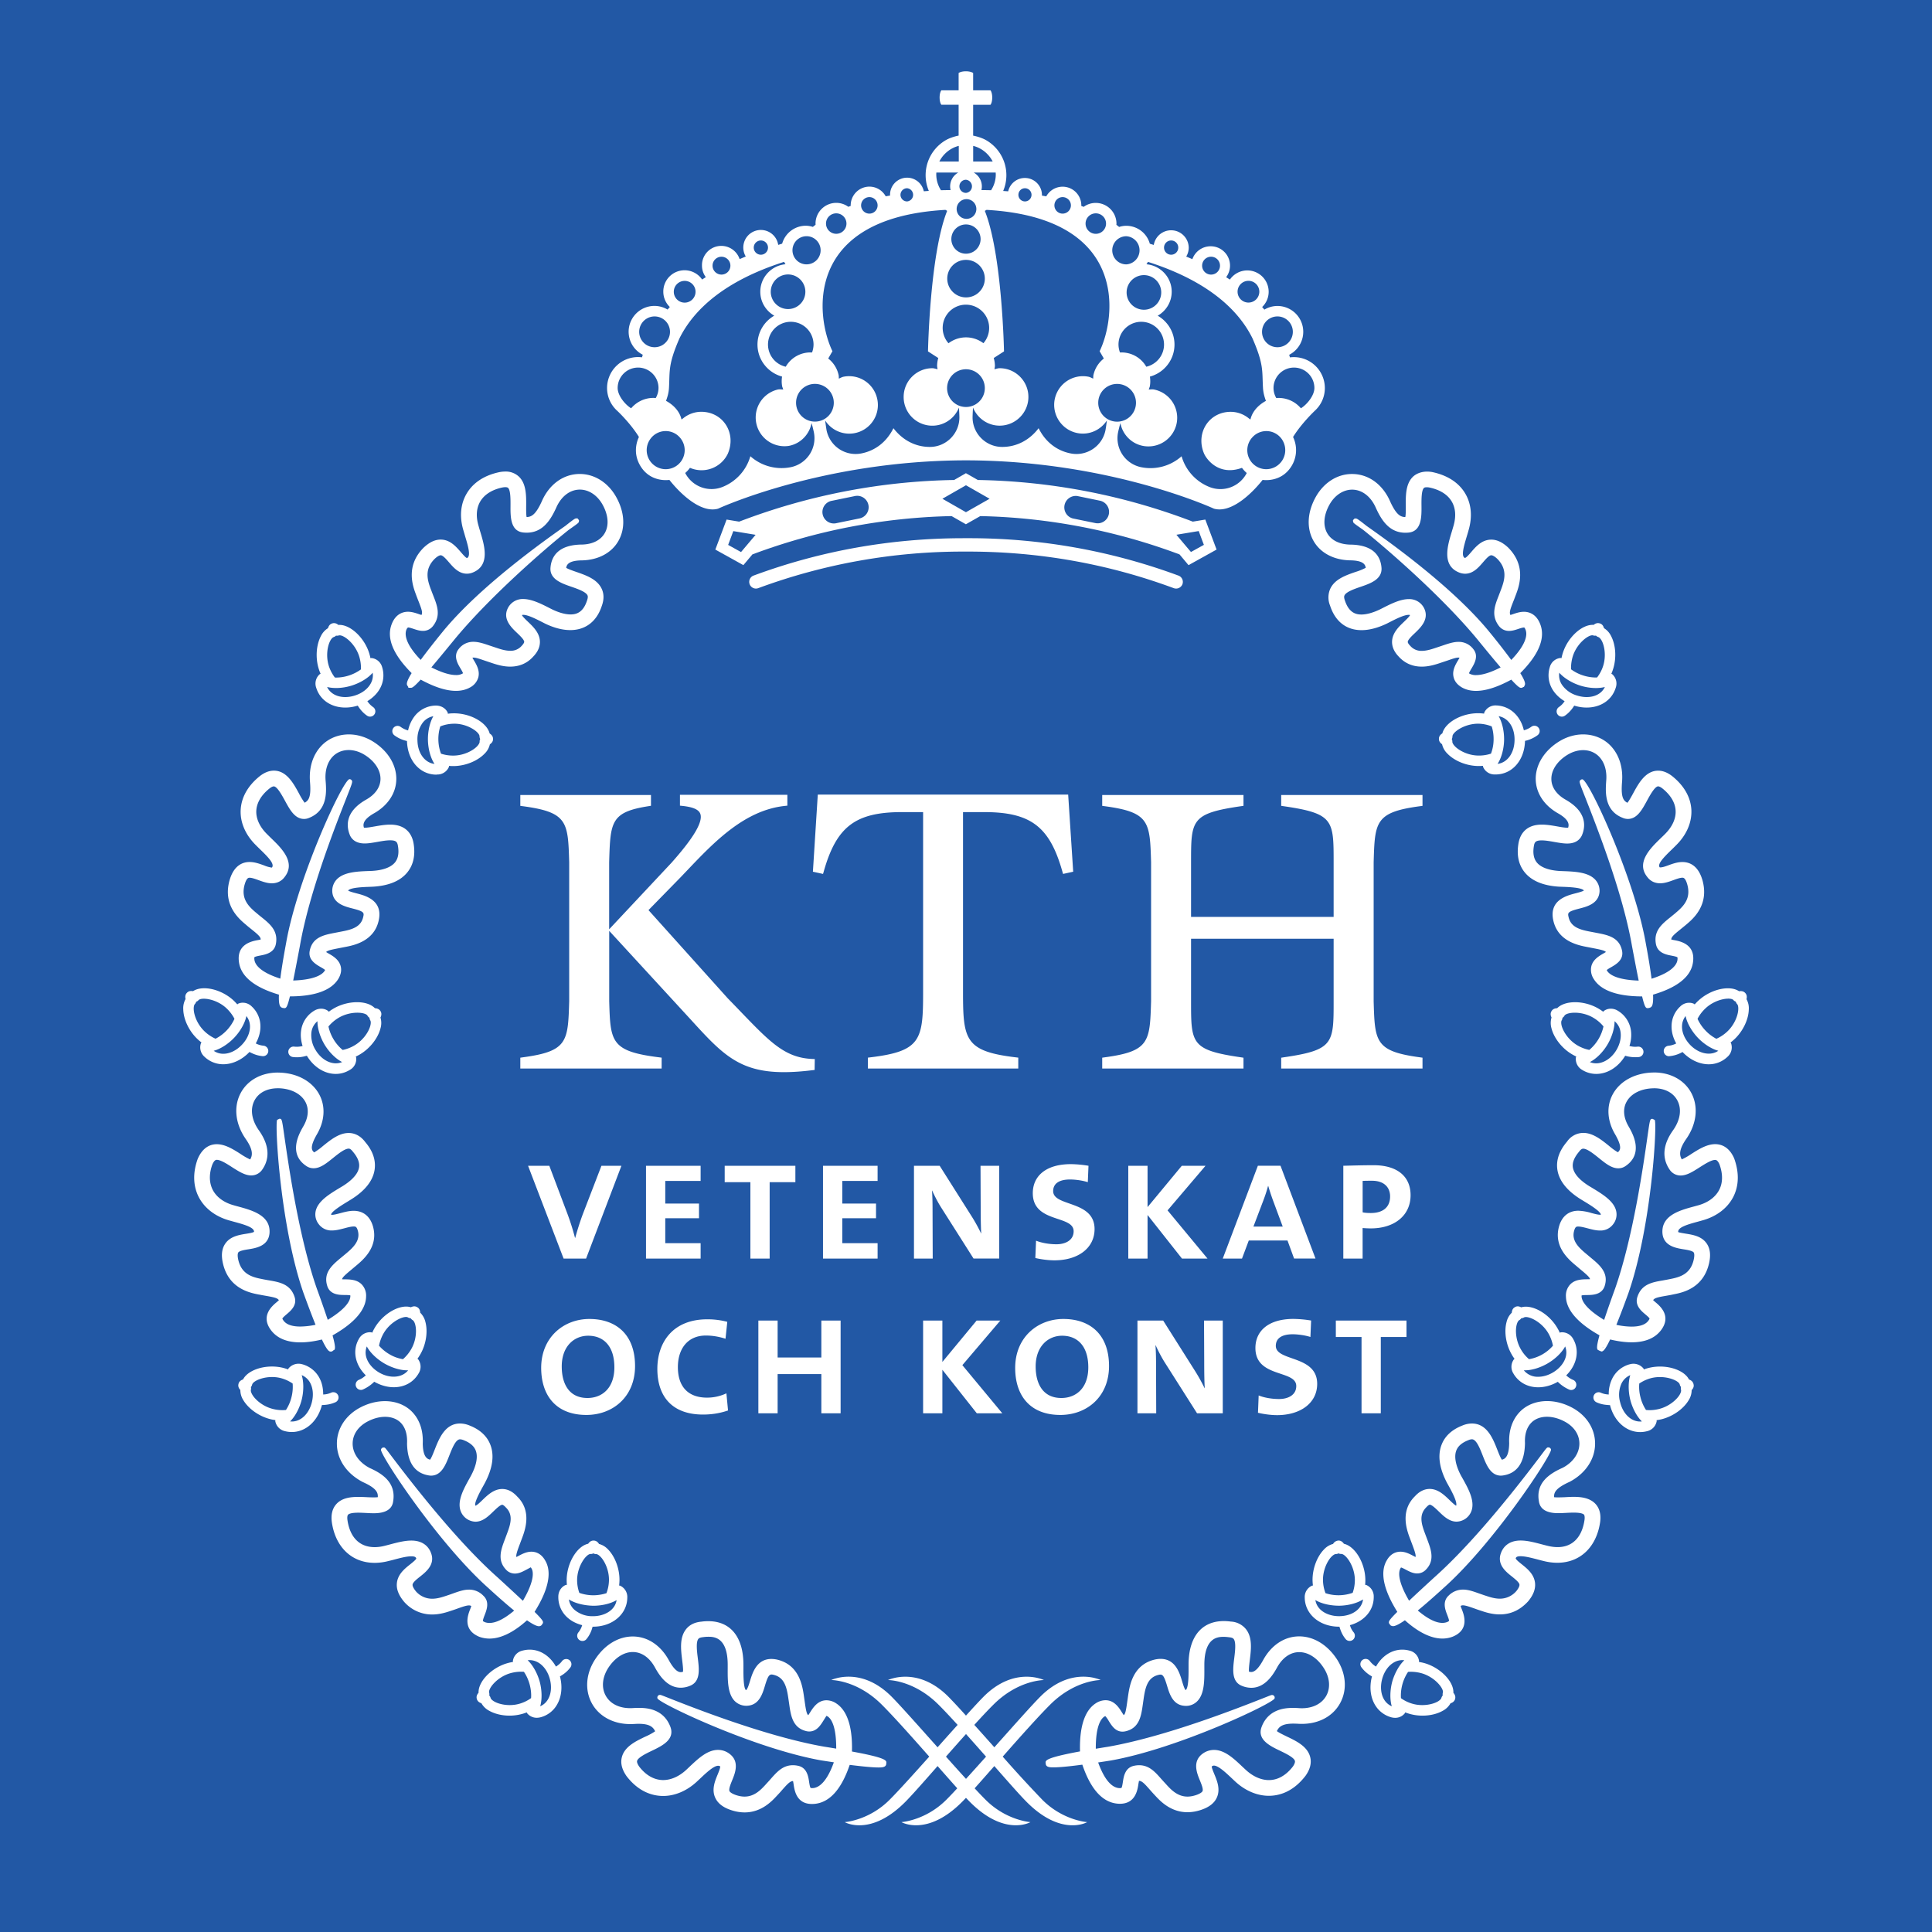 <svg xmlns="http://www.w3.org/2000/svg" xml:space="preserve" viewBox="0 0 70 70">
	<path fill="#2258A5" d="M0 0h70v70H0z" />
	<g fill="#FFF">
		<path d="M36.33 63.646c.609-.692 1.264-1.428 1.718-1.882.901-.901 1.833-.893 1.833-.893s-1.064-.522-2.186.599c-.301.302-.977 1.062-1.668 1.838-.25-.281-.497-.559-.726-.812.253-.279.491-.533.69-.731.901-.901 1.833-.893 1.833-.893s-1.064-.522-2.184.599c-.142.143-.37.389-.641.689a20.745 20.745 0 0 0-.641-.689c-1.121-1.121-2.185-.599-2.185-.599s.931-.009 1.833.893c.199.198.436.452.69.731-.229.254-.476.531-.726.812-.692-.775-1.368-1.536-1.669-1.838-1.121-1.121-2.184-.599-2.184-.599s.93-.009 1.833.893c.455.456 1.108 1.189 1.718 1.882-.576.644-1.125 1.253-1.438 1.565-.75.751-1.624.808-1.624.808s.94.55 2.222-.76c.237-.242.663-.725 1.142-1.271.261.296.507.575.713.806-.154.166-.291.311-.397.416-.75.751-1.625.809-1.625.809s.94.549 2.224-.761l.114-.118.114.118c1.281 1.31 2.222.761 2.222.761s-.875-.058-1.624-.809c-.107-.106-.244-.25-.398-.416.207-.23.452-.51.713-.806.48.546.904 1.028 1.143 1.271 1.281 1.31 2.222.76 2.222.76s-.874-.057-1.624-.808a47.739 47.739 0 0 1-1.437-1.565zm-1.33.806a83.346 83.346 0 0 1-.726-.806c.24-.273.487-.552.726-.818.239.267.486.545.726.818-.254.284-.501.559-.726.806zM11.457 24.919c.138.442.542.717 1.055.717.149 0 .3-.024.45-.07.018.03.039.061.069.102.078.106.169.195.271.264a.19.19 0 0 0 .264-.05.189.189 0 0 0-.049-.264.768.768 0 0 1-.18-.176l-.027-.037c.2-.122.364-.282.464-.472a.979.979 0 0 0 .071-.762.448.448 0 0 0-.384-.329c-.013-.001-.025.005-.038.007a2.005 2.005 0 0 0-.047-.185c-.184-.585-.714-1.056-1.116-1.021-.046-.039-.125-.088-.222-.056-.098.029-.135.108-.154.173a.687.687 0 0 0-.257.285c-.171.326-.202.793-.078 1.19.019.061.042.121.067.179-.011.005-.023.007-.033.015a.45.45 0 0 0-.126.49zm2.046-.544a.604.604 0 0 1-.066.38c-.105.201-.318.364-.582.446a1.16 1.16 0 0 1-.344.055c-.31 0-.549-.135-.659-.365.122.031.248.037.325.037.184 0 .379-.03.565-.088.315-.099.599-.275.761-.465zm-1.54-1.153c.046-.088.094-.129.126-.139a.196.196 0 0 0 .085-.053c.03.006.064.005.101-.006.152-.046.586.273.738.754.05.159.07.321.064.476a1.554 1.554 0 0 1-.899.296l-.045-.002a1.401 1.401 0 0 1-.221-.424c-.108-.348-.049-.711.051-.902zM15.84 28.062a.453.453 0 0 0 .425-.276c.004-.012.002-.024.004-.036.048.004.097.006.147.006h.042c.416-.009.849-.187 1.103-.453a.672.672 0 0 0 .188-.335c.049-.033.117-.093.115-.194 0-.103-.066-.162-.123-.198-.097-.395-.702-.744-1.325-.731a1.49 1.49 0 0 0-.19.015c-.002-.013 0-.026-.005-.039-.04-.096-.171-.257-.434-.257a.992.992 0 0 0-.777.4 1.291 1.291 0 0 0-.224.501l-.042-.013a.796.796 0 0 1-.227-.115.19.19 0 0 0-.225.307 1.171 1.171 0 0 0 .454.204c.019.707.466 1.219 1.069 1.219 0-.005.023-.005.025-.005zm.584-1.84c.5-.018.946.3.95.453 0 .04.01.073.025.101a.19.19 0 0 0-.021.101c0 .031-.023.09-.092.163-.149.156-.475.328-.836.336a1.405 1.405 0 0 1-.472-.069 1.532 1.532 0 0 1-.026-.988c.143-.057.303-.093.472-.097zm-1.299.605a1 1 0 0 1 .186-.635.623.623 0 0 1 .39-.242c-.125.214-.203.544-.196.869.007.316.095.646.238.859-.353-.042-.609-.387-.618-.851zM13.788 37.251a.682.682 0 0 0-.003-.384c.027-.053.056-.141.003-.229-.051-.086-.137-.105-.205-.109-.279-.294-.986-.293-1.514.023a1.75 1.75 0 0 0-.158.107c-.008-.01-.014-.023-.024-.031a.423.423 0 0 0-.252-.081.486.486 0 0 0-.251.073.992.992 0 0 0-.476.733c-.024.177-.001.362.055.546l-.043.01a.835.835 0 0 1-.253.013.19.19 0 1 0-.044.377 1.134 1.134 0 0 0 .376-.018l.119-.029c.25.412.641.658 1.047.658.18 0 .351-.049.509-.145a.448.448 0 0 0 .23-.449c-.002-.013-.01-.022-.014-.033.056-.027.113-.057.167-.09.355-.214.642-.585.731-.942zm-1.523-.372c.433-.26.971-.21 1.048-.082.02.036.046.061.074.078.001.031.01.064.031.098.016.027.025.09 0 .188-.051.209-.249.52-.56.707a1.359 1.359 0 0 1-.443.174 1.496 1.496 0 0 1-.328-.383 1.515 1.515 0 0 1-.186-.467c.098-.12.221-.227.364-.313zm-.828 1.17a1.006 1.006 0 0 1-.154-.645.622.622 0 0 1 .219-.404c-.003.249.093.574.261.854.171.282.413.515.633.626-.324.139-.728-.046-.959-.431zM7.156 37.648c.046.044.095.086.145.123-.006.01-.016.018-.021.029a.451.451 0 0 0 .13.489.974.974 0 0 0 .68.271c.336 0 .682-.163.949-.446.031.018.064.034.109.054.116.053.238.086.364.098l.019.001a.19.19 0 0 0 .189-.171.191.191 0 0 0-.171-.208.78.78 0 0 1-.245-.065l-.037-.018c.114-.205.175-.426.168-.641a.976.976 0 0 0-.313-.697.458.458 0 0 0-.322-.137.394.394 0 0 0-.171.036c-.012.006-.02.017-.031.026a1.921 1.921 0 0 0-.132-.139c-.446-.417-1.13-.568-1.472-.341-.06-.011-.153-.016-.223.061-.07.073-.063.161-.048.225a.687.687 0 0 0-.083.376c.01.369.214.791.516 1.074zm1.901-.472c.007.227-.098.473-.288.673-.197.21-.444.331-.678.331a.598.598 0 0 1-.348-.108c.24-.063.526-.243.75-.481.225-.24.385-.533.434-.777a.605.605 0 0 1 .13.362zm-1.998-.795a.202.202 0 0 0 .05-.088.171.171 0 0 0 .084-.056c.108-.113.645-.05 1.012.294.122.115.22.246.29.383a1.509 1.509 0 0 1-.685.721 1.398 1.398 0 0 1-.393-.262c-.265-.248-.392-.592-.398-.809-.003-.099.018-.159.04-.183zM15.413 47.896a.685.685 0 0 0-.188-.335c-.003-.06-.019-.149-.105-.197-.088-.055-.174-.029-.234.001-.387-.123-1.005.22-1.314.753a1.792 1.792 0 0 0-.086.169c-.012-.005-.023-.014-.037-.016a.458.458 0 0 0-.445.238c-.249.43-.133.949.25 1.322l-.034.029a.778.778 0 0 1-.215.133.19.19 0 0 0 .072.366.182.182 0 0 0 .072-.015 1.353 1.353 0 0 0 .41-.281c.227.129.473.199.71.199.389 0 .717-.184.899-.502a.453.453 0 0 0-.015-.506c-.008-.01-.02-.015-.029-.021.036-.052.071-.104.103-.16.209-.358.281-.819.186-1.177zm-1.514.412c.253-.437.748-.652.879-.577a.218.218 0 0 0 .102.031c.017.026.04.051.074.07.026.016.065.066.09.163.057.21.035.577-.147.89a1.413 1.413 0 0 1-.297.361 1.418 1.418 0 0 1-.479-.172 1.554 1.554 0 0 1-.388-.316c.028-.151.083-.305.166-.45zm-.158 1.424c-.348-.201-.598-.581-.451-.948.117.22.355.454.641.62.279.16.609.256.856.244-.213.274-.657.309-1.046.084zM12.25 50.555c-.043-.096-.156-.139-.251-.096a.736.736 0 0 1-.289.066c0-.191-.032-.376-.107-.539a1 1 0 0 0-.669-.561.47.47 0 0 0-.48.156c-.008.011-.009.023-.014.035a2.276 2.276 0 0 0-.183-.056c-.593-.147-1.264.056-1.451.419-.058.021-.143.062-.165.164-.025.098.022.17.067.22a.684.684 0 0 0 .109.369c.189.315.572.585.975.686.062.017.125.026.187.036-.001.013-.006.025-.005.037a.454.454 0 0 0 .353.363.993.993 0 0 0 .246.031c.505 0 .942-.393 1.091-.979l.004.001c.034 0 .071-.003.119-.007a1.16 1.16 0 0 0 .367-.094.19.19 0 0 0 .096-.251zm-3.106-.019c-.051-.085-.062-.147-.054-.177a.21.21 0 0 0 0-.103.196.196 0 0 0 .046-.091c.039-.152.54-.357 1.027-.236.164.041.312.112.44.199a1.52 1.52 0 0 1-.042.494 1.512 1.512 0 0 1-.2.464 1.37 1.37 0 0 1-.477-.038c-.35-.087-.629-.326-.74-.512zm2.155.271c-.104.418-.395.697-.724.697-.021 0-.043 0-.065-.004.188-.18.347-.49.421-.785.078-.314.076-.654 0-.892a.626.626 0 0 1 .328.322c.086.189.1.423.04.662zM21.471 58.938h.016c.702 0 1.235-.453 1.241-1.051a.451.451 0 0 0-.261-.435c-.012-.004-.023-.002-.035-.005.007-.062.012-.125.013-.189.005-.416-.157-.855-.414-1.119a.682.682 0 0 0-.328-.199c-.031-.051-.09-.122-.193-.122-.103-.003-.161.061-.199.115-.397.083-.77.684-.779 1.298-.001.064.002.129.008.191-.013.002-.027 0-.04.004-.1.037-.27.17-.271.426a.99.99 0 0 0 .372.79c.138.114.307.192.492.241a.75.75 0 0 1-.137.262.19.19 0 0 0 .148.311.188.188 0 0 0 .148-.072c.078-.096.14-.207.184-.33l.035-.116zm-.075-2.635a.179.179 0 0 0 .103-.022.187.187 0 0 0 .101.026c.031 0 .088.025.158.098.151.154.311.486.306.848a1.394 1.394 0 0 1-.091.471 1.58 1.58 0 0 1-.493.076 1.55 1.55 0 0 1-.49-.087 1.399 1.399 0 0 1-.08-.476c.008-.504.334-.934.486-.934zm-.784 1.647c.21.135.537.222.885.229.321 0 .637-.079.844-.205-.059.384-.46.584-.854.584h-.018a.995.995 0 0 1-.628-.21.609.609 0 0 1-.229-.398zM20.363 60.186a.763.763 0 0 1-.184.174l-.036.024c-.21-.377-.562-.614-.952-.614-.088 0-.177.013-.264.036a.448.448 0 0 0-.344.37c-.001.014.004.025.005.039-.062.01-.125.023-.187.04-.591.162-1.078.669-1.062 1.077-.04.044-.092.121-.063.223.026.096.103.137.166.156a.693.693 0 0 0 .277.27c.205.117.471.18.741.18a1.704 1.704 0 0 0 .626-.118c.005.01.006.021.014.032a.443.443 0 0 0 .348.163.549.549 0 0 0 .137-.018.968.968 0 0 0 .602-.467c.162-.281.198-.651.101-1.014.031-.018.062-.037.104-.065.106-.071.199-.159.274-.26a.192.192 0 0 0-.037-.267.191.191 0 0 0-.266.039zm-1.556 1.548c-.349.096-.71.023-.897-.084-.087-.051-.127-.1-.134-.128a.195.195 0 0 0-.049-.091.199.199 0 0 0-.004-.102c-.041-.152.295-.576.781-.709.161-.044.324-.059.478-.047.076.109.155.264.208.456.052.192.062.364.052.497a1.368 1.368 0 0 1-.435.208zm1.051-.17a.596.596 0 0 1-.286.258c.071-.238.067-.577-.017-.891-.081-.293-.246-.6-.437-.777.355-.043.684.238.803.677.073.269.051.536-.063.733z" />
		<path d="M31.83 64.039c.128 0 .247-.008.275-.1a.115.115 0 0 0 .005-.041l.004-.021c.007-.088.012-.186-1.246-.416.012-.461-.014-1.386-.573-1.746a.648.648 0 0 0-.348-.111c-.319 0-.487.268-.599.444a2.262 2.262 0 0 1-.063.097c-.055-.043-.081-.151-.128-.486l-.031-.215c-.052-.352-.16-1.085-.908-1.297a1.012 1.012 0 0 0-.267-.04c-.538 0-.689.507-.78.809-.033.108-.087.29-.143.322-.095-.078-.093-.569-.092-.779v-.152c-.004-.997-.469-1.569-1.275-1.569-.083 0-.17.006-.246.017-.239.021-.425.11-.554.269-.246.305-.192.744-.144 1.133.016.133.041.325.029.414a.252.252 0 0 1-.082.014c-.132 0-.275-.146-.439-.447-.299-.537-.772-.845-1.299-.845-.516 0-1.009.296-1.352.812-.344.518-.395 1.115-.135 1.6.256.477.778.762 1.396.762.05 0 .1-.002.149-.004a2.04 2.04 0 0 1 .154-.006c.381 0 .521.104.599.271a2.13 2.13 0 0 1-.355.193c-.352.169-.75.359-.85.741-.057.216-.002.446.17.692.456.593.973.717 1.327.717.42 0 .849-.18 1.207-.508l.146-.136c.201-.19.477-.45.635-.45.019 0 .044.004.077.021.009.049-.054.203-.092.296-.1.242-.224.544-.088.841.091.201.276.347.565.445.17.058.338.087.5.087.615 0 .993-.413 1.175-.61l.029-.031c.062-.065.118-.129.169-.188.179-.201.276-.306.379-.306h.003c.007.035.015.081.02.117.034.226.106.775.774.707.539-.057.961-.534 1.258-1.411.489.061.839.094 1.044.094zm-2.363.746c-.056.006-.095-.004-.096-.004-.026-.026-.045-.154-.056-.223-.028-.191-.077-.512-.399-.58a.865.865 0 0 0-.187-.021c-.364 0-.579.242-.805.498a7.053 7.053 0 0 1-.159.176l-.033.037c-.156.168-.391.426-.755.426-.1 0-.207-.02-.317-.057-.123-.043-.208-.096-.229-.141-.033-.074.039-.249.096-.39.104-.254.278-.679-.09-.958a.686.686 0 0 0-.421-.146c-.385 0-.711.308-1.026.604-.046.045-.093.088-.139.131-.252.23-.544.358-.822.358-.323 0-.626-.171-.867-.485-.036-.051-.095-.148-.079-.209.034-.127.342-.275.545-.372.352-.169.833-.399.662-.86-.258-.689-.931-.689-1.152-.689-.061 0-.124.002-.191.006-.465.033-.834-.137-1.005-.457-.159-.295-.118-.674.107-1.014.236-.354.556-.559.877-.559.319 0 .603.197.8.551.173.318.46.742.939.742a.894.894 0 0 0 .344-.073c.377-.155.323-.601.274-.995-.031-.248-.073-.587.021-.702.01-.013.041-.05.174-.062.064-.01.125-.014.183-.014.191 0 .7 0 .705 1.002v.147c-.002.432-.004.921.257 1.183a.594.594 0 0 0 .468.166c.418-.033.538-.434.625-.725.129-.43.179-.432.346-.385.364.104.444.453.5.832l.031.211c.061.431.123.877.638.992.03.006.06.009.09.009.266 0 .407-.224.51-.388l.112-.178s.015.003.045.021c.122.078.313.336.31 1.166a43.115 43.115 0 0 0-.443-.072c-2.104-.369-4.767-1.422-5.643-1.768-.273-.107-.273-.107-.3-.107a.097.097 0 0 0-.071.031.132.132 0 0 0-.016.025.09.09 0 0 0-.008.028.118.118 0 0 0 .004.042c.061.178 3.505 1.818 5.938 2.248l.453.069c-.261.727-.545.912-.745.933zM14.755 24.833l.036.055.005.032h.089c.041 0 .085 0 .357-.296.353.19.83.407 1.278.407.193 0 .365-.042.513-.125a.597.597 0 0 0 .297-.363c.063-.244-.066-.46-.16-.619a6.006 6.006 0 0 1-.054-.093c.08-.024.248.037.443.103l.236.079c.166.056.416.14.691.14.34 0 .624-.126.837-.367.163-.169.243-.351.239-.54-.007-.314-.245-.54-.435-.721-.072-.068-.189-.18-.215-.236.007-.009.017-.012.047-.012.169 0 .462.149.697.269l.104.053c.991.472 1.771.203 2.045-.649.083-.228.081-.437-.007-.622-.165-.346-.565-.484-.917-.606-.121-.042-.295-.102-.366-.148.016-.117.09-.269.593-.271.583-.019 1.058-.277 1.301-.709.258-.459.226-1.042-.09-1.598-.292-.515-.783-.823-1.312-.823-.596 0-1.114.378-1.382 1.003-.212.462-.366.556-.545.557-.019-.091-.017-.271-.016-.398.003-.373.006-.794-.251-1.054a.69.69 0 0 0-.508-.196 1.14 1.14 0 0 0-.205.02c-.544.112-.955.379-1.188.772-.229.384-.27.851-.12 1.345l.065.223c.118.387.204.712.062.775-.047-.013-.156-.139-.221-.215-.175-.202-.393-.455-.732-.455-.207 0-.407.095-.62.296-.664.67-.386 1.401-.268 1.713l.015.041c.026.07.052.136.077.198.118.301.145.398.102.483a1.612 1.612 0 0 1-.105-.034c-.114-.038-.244-.082-.386-.082-.155 0-.436.058-.586.441-.201.506.043 1.105.719 1.782-.208.337-.178.404-.159.445zm-.03-2.018c.025-.065.057-.076.056-.081.05 0 .132.028.206.052.106.036.216.072.334.072a.45.45 0 0 0 .36-.167c.305-.381.16-.749.02-1.104a20.616 20.616 0 0 1-.072-.187l-.017-.044c-.135-.355-.234-.733.133-1.104.128-.121.198-.134.222-.134.079 0 .202.143.301.257.158.183.354.411.647.411a.56.56 0 0 0 .229-.049c.624-.261.405-.983.26-1.461-.021-.071-.043-.142-.063-.216-.104-.343-.082-.652.062-.895.15-.251.432-.427.806-.504a.603.603 0 0 1 .098-.01c.076 0 .097.021.104.028.09.091.087.426.086.648-.003.39-.007.923.47.967.655.065.964-.416 1.182-.89.179-.417.5-.665.861-.665.321 0 .626.2.816.534.214.378.247.757.088 1.038-.146.258-.437.407-.814.419-.907.003-1.129.464-1.156.853-.022.407.408.555.753.674.222.077.526.182.588.312.008.015.03.062-.017.192-.145.45-.409.501-.595.501s-.415-.062-.66-.179l-.097-.049c-.304-.155-.65-.33-.956-.33a.6.6 0 0 0-.571.354c-.173.381.139.679.346.875.102.097.256.244.258.321 0 .03-.029.079-.087.141a.524.524 0 0 1-.419.184c-.181 0-.371-.063-.509-.11l-.235-.078c-.217-.074-.404-.137-.589-.137a.654.654 0 0 0-.533.259c-.206.251-.04.532.06.699.031.052.081.135.094.18l-.024.017a.47.47 0 0 1-.23.049c-.293 0-.649-.155-.892-.278.203-.239.464-.554.805-.971 1.266-1.548 3.278-3.297 4.168-4.008l.023-.016c.346-.244.346-.244.351-.298l.003-.038-.053-.066h-.046c-.037 0-.057 0-.391.267-.769.542-3.096 2.188-4.443 3.831-.354.435-.613.769-.803 1.028-.583-.605-.578-.942-.518-1.094zM17.736 59.369c.557 0 1.084-.416 1.358-.662.204.141.349.214.431.214.07 0 .102-.042.112-.06.002-.003.004-.006.005-.011a.084.084 0 0 0 .026-.038c.017-.054.026-.088-.299-.411.202-.327.749-1.238.388-1.854-.15-.27-.357-.326-.504-.326-.178 0-.335.084-.461.15l-.082.043c-.017-.064.013-.173.117-.449l.08-.213c.113-.299.377-.998-.167-1.529-.165-.182-.348-.274-.543-.274-.304 0-.534.224-.72.403-.077.075-.205.199-.252.201-.06-.1.204-.571.291-.727l.057-.104c.274-.523.341-.982.198-1.365-.119-.319-.375-.558-.755-.707a.915.915 0 0 0-.347-.074c-.547 0-.762.549-.919.947-.047.12-.115.293-.166.363-.114-.024-.258-.109-.267-.578.022-.467-.108-.863-.379-1.147-.43-.451-1.185-.525-1.869-.173-.538.277-.861.768-.863 1.311-.002.568.344 1.089.94 1.399.486.218.555.378.542.548-.06.01-.229.009-.396 0a6.459 6.459 0 0 0-.311-.01c-.264 0-.593.029-.801.267-.14.159-.193.378-.157.65.132.907.726 1.472 1.55 1.472.166 0 .338-.023.506-.067.073-.017.149-.036.225-.057.213-.056.434-.113.599-.113.147 0 .163.041.18.08-.014.046-.143.148-.22.21-.2.158-.449.357-.483.678-.023.217.058.435.258.676a1.34 1.34 0 0 0 1.02.464c.284 0 .523-.081.683-.134l.054-.018c.073-.023.142-.049.207-.072.161-.057.3-.105.39-.105.025 0 .05.002.084.024-.011.035-.029.081-.042.116-.079.201-.288.738.329.996.117.043.243.066.373.066zm-.743-1.774c-.188 0-.37.064-.581.139-.061.022-.126.046-.193.067l-.058.02c-.132.043-.312.104-.502.104a.777.777 0 0 1-.59-.268c-.082-.1-.126-.189-.121-.242.009-.084.154-.199.271-.291.222-.177.558-.443.396-.861-.062-.166-.239-.445-.71-.445-.238 0-.495.066-.743.131-.072.02-.143.038-.218.057-.128.033-.251.05-.369.05-.544 0-.894-.349-.986-.979-.013-.095-.005-.166.021-.195.024-.027.104-.074.373-.074.093 0 .188.006.282.01.098.006.192.01.28.01.429 0 .665-.148.7-.433.112-.683-.404-1.007-.85-1.206-.388-.203-.62-.535-.618-.885.001-.333.203-.627.554-.807.461-.238.937-.212 1.195.059.16.169.238.42.222.746.012.699.286 1.09.826 1.161l.043.002c.376 0 .529-.388.663-.731.103-.26.229-.585.389-.585a.38.38 0 0 1 .134.033c.231.091.374.214.435.378.083.22.024.532-.167.896l-.052.095c-.21.376-.448.802-.34 1.163a.592.592 0 0 0 .548.42c.266 0 .469-.197.648-.371.1-.096.251-.242.323-.242.02 0 .062.023.133.1.268.262.173.59.044.932l-.08.215c-.146.383-.295.78.066 1.131a.435.435 0 0 0 .296.114c.149 0 .283-.071.401-.134a7.84 7.84 0 0 0 .171-.092s.011.01.032.047c.056.096.132.398-.315 1.166a113.5 113.5 0 0 0-.907-.839c-1.08-.958-2.398-2.47-3.92-4.489-.17-.227-.17-.227-.22-.227a.097.097 0 0 0-.034.006.1.1 0 0 0-.061.073c-.034.186 2.062 3.384 3.888 5.011.364.334.676.606.937.82-.352.297-.653.448-.896.448a.51.51 0 0 1-.161-.027c-.051-.022-.072-.04-.074-.04-.008-.037.038-.156.063-.221.07-.18.188-.48-.047-.697a.709.709 0 0 0-.521-.223zM9.416 46.91c.086.018.167.031.244.045.301.053.398.08.445.155a2.735 2.735 0 0 1-.084.073c-.163.137-.593.499-.198 1.018.22.289.577.436 1.061.436.308 0 .6-.061.779-.104.204.434.273.438.324.438a.11.11 0 0 0 .085-.041l.041-.021c.025-.035.058-.088-.064-.525.373-.212 1.199-.722 1.215-1.402a.588.588 0 0 0-.154-.441c-.175-.182-.427-.185-.611-.188-.031 0-.072 0-.106-.002.013-.066.091-.144.333-.344l.164-.138c.269-.224.829-.69.625-1.429-.103-.367-.351-.57-.701-.57-.166 0-.334.045-.483.085-.111.029-.226.06-.301.06-.023 0-.032-.004-.035-.01.02-.119.428-.365.602-.471l.125-.077c.502-.312.788-.673.85-1.071.053-.344-.064-.686-.335-1.003-.204-.274-.441-.333-.604-.333-.347 0-.654.248-.926.467a2.393 2.393 0 0 1-.322.236c-.093-.071-.168-.19.093-.646.292-.494.323-1.025.085-1.461-.256-.468-.79-.762-1.429-.783l-.068-.002c-.598 0-1.103.279-1.349.749-.259.491-.192 1.106.179 1.647.292.415.252.615.168.752a2.374 2.374 0 0 1-.343-.195c-.262-.168-.56-.357-.866-.357-.211 0-.502.09-.692.533-.181.5-.168.979.038 1.381.206.401.594.701 1.092.844l.19.053c.413.111.728.21.721.363-.036.031-.196.057-.292.072-.254.041-.571.093-.752.359-.122.18-.15.41-.085.703.207.924.971 1.074 1.297 1.138l.044.007zm-.784-1.269c-.04-.182-.009-.245 0-.26.043-.064.233-.095.372-.117.267-.043.712-.115.76-.572.058-.654-.63-.84-1.132-.977a4.83 4.83 0 0 1-.182-.051c-.346-.098-.61-.295-.743-.555-.132-.259-.136-.58-.015-.912.074-.174.136-.174.163-.174.139 0 .372.148.559.27.238.151.463.295.689.295a.478.478 0 0 0 .386-.193c.458-.633.017-1.261-.125-1.464-.252-.367-.304-.752-.144-1.058.148-.282.457-.443.846-.443h.048c.435.016.789.199.948.488.141.258.114.576-.077.9-.138.24-.559.971.104 1.422a.46.46 0 0 0 .273.088c.243 0 .456-.171.702-.369.179-.145.423-.342.569-.342.021 0 .07 0 .158.117.171.201.245.391.218.561-.035.225-.238.458-.587.676l-.12.072c-.373.226-.794.48-.867.85a.568.568 0 0 0 .11.456.569.569 0 0 0 .485.233c.149 0 .3-.041.447-.079.121-.032.245-.065.337-.065.063 0 .108 0 .151.152.098.354-.153.6-.44.839l-.164.136c-.326.271-.663.551-.499 1.043.107.306.434.311.628.312.061 0 .158.002.203.014a.292.292 0 0 1 .001.032c-.003.141-.121.432-.819.854a42.089 42.089 0 0 0-.397-1.135c-.652-1.87-1.021-4.453-1.18-5.555-.085-.595-.085-.595-.177-.595l-.079.04c-.09.128.106 3.834.953 6.27.178.49.321.863.438 1.154a2.818 2.818 0 0 1-.55.064c-.297 0-.501-.07-.607-.21-.04-.052-.044-.077-.045-.077.01-.036.105-.115.156-.159.146-.123.391-.329.283-.636-.153-.457-.54-.525-.914-.59a7.584 7.584 0 0 1-.227-.041l-.047-.01c-.366-.07-.734-.184-.85-.699zM8.912 33.505l.032.028c.062.053.123.101.179.146.247.198.319.271.323.361a1.508 1.508 0 0 1-.113.023c-.208.04-.761.146-.676.787.065.525.556.923 1.449 1.188-.014.347.036.41.06.438.02.025.069.049.104.045a.08.08 0 0 0 .029.006c.064 0 .104-.006.205-.426.408-.002 1.385-.035 1.753-.632.095-.159.125-.314.086-.462-.063-.243-.281-.369-.44-.461-.026-.015-.059-.034-.087-.052.042-.048.147-.079.44-.135l.225-.044c.318-.059 1.062-.199 1.236-.947.179-.75-.483-.92-.802-1.001-.095-.025-.251-.064-.301-.101l.003-.006c.095-.104.542-.121.783-.129l.116-.005c.577-.035.997-.211 1.248-.526.215-.269.29-.617.222-1.034-.041-.257-.206-.689-.848-.689-.187 0-.384.035-.557.065-.139.024-.271.048-.364.048l-.03-.001c-.039-.113-.041-.292.369-.524.503-.286.795-.733.803-1.228.008-.531-.313-1.046-.859-1.379-.646-.393-1.418-.312-1.872.181-.297.323-.438.78-.396 1.288.041.508-.026.668-.195.757a2.457 2.457 0 0 1-.206-.339c-.2-.367-.449-.823-.908-.823-.175 0-.352.071-.526.212-.422.343-.656.764-.677 1.216-.021.452.178.907.556 1.277.052.053.108.107.165.163.288.279.518.519.41.645a1.12 1.12 0 0 1-.285-.08c-.158-.058-.337-.123-.522-.123-.242 0-.563.111-.722.646-.264.911.334 1.413.59 1.627zm-.045-1.467c.07-.236.141-.236.175-.236.085 0 .208.045.327.088.155.056.315.114.48.114.192 0 .353-.08.459-.223.426-.531-.115-1.055-.473-1.401-.053-.052-.106-.103-.159-.157-.264-.259-.403-.56-.39-.847.014-.286.175-.562.467-.799.095-.078.148-.085.167-.085.121 0 .301.33.408.526.175.322.356.654.688.654a.446.446 0 0 0 .181-.038c.688-.271.63-.976.6-1.354-.028-.348.059-.651.247-.856.274-.297.742-.333 1.157-.08.372.227.59.557.585.884-.005.292-.188.556-.515.741-.806.456-.716 1.01-.584 1.312.063.127.205.279.526.279.143 0 .298-.028.463-.057.158-.028.321-.057.457-.057.228 0 .263.066.286.209.042.251.006.449-.104.587-.144.18-.434.289-.833.312l-.108.004c-.433.016-.925.035-1.181.313a.599.599 0 0 0-.153.449c.036.418.453.525.729.595.438.112.427.156.388.319-.083.358-.419.449-.786.518l-.228.044c-.406.078-.827.159-.922.658-.06.322.222.485.392.583.051.029.132.076.166.107a.208.208 0 0 1-.013.026c-.077.125-.329.328-1.143.356.063-.312.142-.721.244-1.261.333-1.923 1.284-4.336 1.689-5.367.23-.584.23-.584.168-.646a.1.1 0 0 0-.06-.021c-.23 0-1.886 3.578-2.297 5.934-.104.557-.17.974-.211 1.292-.765-.245-.918-.527-.938-.683-.009-.066 0-.091 0-.091.025-.026.15-.05.217-.063.187-.036.5-.096.56-.416.093-.481-.219-.731-.521-.974a5.156 5.156 0 0 1-.167-.137l-.035-.029c-.282-.237-.552-.517-.405-1.026zM56.689 25.406a.757.757 0 0 1-.207.212.19.19 0 0 0 .215.314c.101-.069.192-.158.272-.265.029-.041.051-.07.067-.101.149.046.302.07.45.07.514 0 .918-.275 1.055-.717a.451.451 0 0 0-.127-.491c-.01-.008-.021-.009-.032-.015a1.82 1.82 0 0 0 .066-.179c.124-.397.095-.864-.076-1.19a.68.68 0 0 0-.257-.285c-.016-.058-.051-.142-.148-.171-.097-.033-.174.01-.227.053-.404-.031-.933.435-1.117 1.021-.02.062-.035.123-.048.185-.013-.001-.024-.008-.037-.007a.448.448 0 0 0-.385.329.99.99 0 0 0 .131.864c.102.149.241.273.405.373zm.297-1.629c.152-.481.59-.8.736-.755a.202.202 0 0 0 .102.007.22.22 0 0 0 .088.054c.029.009.077.05.125.138.1.191.158.554.05.901a1.363 1.363 0 0 1-.221.423l-.045.002c-.146 0-.303-.024-.451-.071a1.503 1.503 0 0 1-.448-.226 1.454 1.454 0 0 1 .064-.473zm-.49.598c.164.188.451.368.762.466.186.058.381.088.564.088.077 0 .203-.006.325-.038-.109.231-.35.365-.66.365-.112 0-.228-.019-.345-.055a.998.998 0 0 1-.541-.379.621.621 0 0 1-.105-.447zM55.254 26.843a1.197 1.197 0 0 0 .454-.204c.085-.062.103-.181.04-.266s-.18-.103-.265-.041a.802.802 0 0 1-.228.115l-.043.014c-.117-.521-.506-.89-1.015-.902a.446.446 0 0 0-.419.258c-.005.012-.004.025-.005.039a1.699 1.699 0 0 0-.19-.014c-.617-.012-1.223.333-1.324.73-.051.031-.124.091-.124.195-.003.1.06.16.114.198a.677.677 0 0 0 .189.336c.254.266.687.444 1.102.453h.043c.05 0 .099-.002.146-.006.003.012 0 .024.005.036a.449.449 0 0 0 .425.276h.025c.603.002 1.052-.511 1.07-1.217zm-1.703.532c-.363-.008-.688-.18-.837-.336-.069-.073-.093-.132-.093-.16a.195.195 0 0 0-.021-.102.187.187 0 0 0 .025-.098c.005-.157.45-.467.95-.458.169.004.329.041.472.097.041.126.073.294.069.491a1.47 1.47 0 0 1-.095.497 1.386 1.386 0 0 1-.47.069zm.709.302c.141-.213.229-.543.236-.859.006-.324-.071-.654-.197-.869.35.061.588.414.576.878-.01.463-.264.807-.615.85zM57.328 38.766a.96.96 0 0 0 .508.144c.407 0 .798-.247 1.048-.658a1.309 1.309 0 0 0 .495.047.19.19 0 0 0 .166-.211.19.19 0 0 0-.211-.166.718.718 0 0 1-.252-.014c-.018-.004-.031-.006-.044-.01a1.28 1.28 0 0 0 .056-.545.992.992 0 0 0-.477-.732.478.478 0 0 0-.251-.074.417.417 0 0 0-.253.081c-.01.008-.016.021-.024.031a1.765 1.765 0 0 0-.159-.107c-.523-.315-1.225-.317-1.511-.023-.06.002-.152.017-.205.107-.052.086-.028.169.001.229a.694.694 0 0 0-.004.385c.089.357.376.728.733.941.054.033.11.062.167.09-.004.011-.012.021-.014.033a.456.456 0 0 0 .231.452zm1.389-1.362c.027.205-.027.434-.154.645-.231.385-.635.571-.959.432.221-.111.463-.344.633-.627.168-.279.264-.604.262-.854a.62.62 0 0 1 .218.404zm-2.137-.244c-.023-.098-.014-.16 0-.186a.19.19 0 0 0 .031-.098.182.182 0 0 0 .071-.074c.081-.133.62-.184 1.052.076.144.086.267.193.363.312a1.541 1.541 0 0 1-.514.851 1.393 1.393 0 0 1-.443-.173c-.31-.187-.507-.499-.56-.708zM61.402 36.393c-.011-.009-.019-.02-.031-.025a.397.397 0 0 0-.17-.036.457.457 0 0 0-.324.136.97.97 0 0 0-.313.697c-.006.215.054.436.169.641a.775.775 0 0 1-.282.084.19.19 0 0 0 .018.379l.019-.002a1.16 1.16 0 0 0 .473-.151c.268.283.613.445.949.445a.975.975 0 0 0 .679-.27.453.453 0 0 0 .131-.49c-.005-.011-.014-.018-.021-.027.05-.039.098-.08.145-.123.304-.285.508-.707.518-1.074a.673.673 0 0 0-.083-.375c.015-.057.025-.148-.044-.222-.068-.076-.158-.077-.225-.065-.335-.229-1.025-.08-1.475.341a1.434 1.434 0 0 0-.133.137zm-.172 1.457c-.189-.201-.295-.447-.287-.674a.606.606 0 0 1 .13-.363c.048.244.21.537.435.778.223.237.51.417.75.48-.289.202-.722.103-1.028-.221zm1.571-1.62a.204.204 0 0 0 .09.061.208.208 0 0 0 .051.092c.021.022.043.081.039.181-.006.216-.133.561-.398.81-.12.113-.256.202-.396.263a1.49 1.49 0 0 1-.401-.306 1.517 1.517 0 0 1-.281-.417c.07-.136.168-.268.291-.382.366-.345.903-.409 1.005-.302zM56.997 48.51a.458.458 0 0 0-.446-.237c-.014.003-.024.011-.036.016a1.61 1.61 0 0 0-.088-.17c-.306-.53-.918-.869-1.311-.752-.054-.028-.143-.06-.229-.006-.088.049-.108.134-.112.201a.674.674 0 0 0-.189.335c-.096.356-.022.818.186 1.178.031.057.066.108.104.16-.01.008-.021.012-.027.021a.45.45 0 0 0-.017.506c.183.318.511.502.899.502.238 0 .484-.068.711-.199a1.353 1.353 0 0 0 .409.281.184.184 0 0 0 .248-.102.191.191 0 0 0-.104-.249.755.755 0 0 1-.215-.133l-.034-.029c.384-.374.499-.894.251-1.323zm-2.044-.514c.025-.098.064-.148.09-.163a.207.207 0 0 0 .074-.069.228.228 0 0 0 .098-.029c.135-.078.631.137.885.573.084.146.139.3.166.45a1.48 1.48 0 0 1-.867.488 1.357 1.357 0 0 1-.297-.361c-.182-.314-.205-.681-.149-.889zm1.305 1.736c-.172.1-.354.151-.527.151a.641.641 0 0 1-.52-.235c.25.012.578-.084.857-.245.285-.165.523-.399.641-.619.146.367-.104.747-.451.948zM61.196 49.982c-.183-.363-.857-.568-1.454-.421a1.679 1.679 0 0 0-.183.056c-.005-.012-.007-.025-.014-.035a.469.469 0 0 0-.481-.156.993.993 0 0 0-.668.562 1.25 1.25 0 0 0-.108.538c-.013 0-.025-.002-.044-.004A.708.708 0 0 1 58 50.46a.19.19 0 0 0-.155.348c.114.052.237.083.366.094.049.005.086.008.12.008h.003c.148.584.586.977 1.09.977.082 0 .165-.01.246-.031a.454.454 0 0 0 .354-.362c.002-.013-.004-.025-.004-.038.062-.009.124-.02.186-.035.404-.102.787-.37.976-.686a.683.683 0 0 0 .11-.369c.041-.042.094-.117.068-.213-.022-.104-.1-.148-.164-.171zm-2.495.825a.996.996 0 0 1 .04-.661.62.62 0 0 1 .327-.322c-.075.237-.078.577 0 .892.074.295.233.605.421.785-.358.039-.678-.249-.788-.694zm2.154-.27c-.111.185-.391.424-.742.512-.16.041-.322.053-.475.037a1.491 1.491 0 0 1-.201-.463 1.475 1.475 0 0 1-.043-.495c.129-.087.275-.157.439-.198.488-.121.989.084 1.027.23a.19.19 0 0 0 .047.094.203.203 0 0 0 0 .104c.009.031-.001.093-.052.179zM48.924 58.925a.79.79 0 0 0-.016-.042c.517-.138.871-.534.865-1.031a.447.447 0 0 0-.271-.425c-.014-.005-.027-.003-.04-.005.005-.062.009-.127.007-.191-.01-.611-.378-1.209-.777-1.297-.032-.047-.092-.117-.193-.117a.24.24 0 0 0-.199.122.687.687 0 0 0-.329.2c-.257.264-.42.703-.415 1.119.002.064.006.127.014.189-.012.002-.023 0-.035.005a.451.451 0 0 0-.262.433c.007.601.541 1.053 1.242 1.053h.016c.009.033.02.068.037.115.045.123.105.234.184.33a.187.187 0 0 0 .148.071.192.192 0 0 0 .119-.042.191.191 0 0 0 .028-.268.68.68 0 0 1-.123-.219zm-.684-2.521c.07-.071.129-.098.157-.098a.21.21 0 0 0 .101-.025.188.188 0 0 0 .091.021h.009c.158 0 .484.431.491.934.002.168-.028.329-.079.475a1.57 1.57 0 0 1-.508.088c-.191 0-.354-.034-.477-.076a1.39 1.39 0 0 1-.091-.471c-.004-.361.156-.693.306-.848zm-.581 1.569c.208.127.526.205.866.205.33-.005.652-.094.861-.228-.047.352-.392.601-.855.607h-.018c-.394.001-.794-.2-.854-.584zM51.596 60.254a1.982 1.982 0 0 0-.186-.039c.001-.014.006-.026.004-.039a.446.446 0 0 0-.343-.37 1.001 1.001 0 0 0-.265-.036c-.389 0-.74.237-.951.613l-.036-.023a.786.786 0 0 1-.185-.174.19.19 0 1 0-.303.229 1.171 1.171 0 0 0 .378.325c-.097.363-.061.733.101 1.015a.987.987 0 0 0 .602.467.558.558 0 0 0 .139.018.443.443 0 0 0 .348-.164c.007-.01.008-.021.014-.033a1.704 1.704 0 0 0 .625.118c.271 0 .536-.061.741-.179a.688.688 0 0 0 .276-.269c.057-.017.139-.056.166-.156.027-.098-.018-.172-.062-.223.019-.406-.47-.917-1.063-1.08zm-1.169 1.568a.606.606 0 0 1-.286-.258c-.113-.197-.135-.465-.062-.734.111-.406.404-.681.73-.681a.58.58 0 0 1 .072.005c-.191.179-.356.486-.438.777-.084.314-.088.653-.016.891zm1.846-.392a.214.214 0 0 0-.049.091c-.008.03-.047.079-.135.13-.188.106-.548.179-.898.083a1.359 1.359 0 0 1-.432-.206 1.547 1.547 0 0 1 .258-.952c.154-.013.318.003.479.046.486.133.822.557.782.704a.219.219 0 0 0-.005.104zM47.073 59.289c-.527 0-1 .308-1.3.846-.163.301-.307.445-.438.445a.29.29 0 0 1-.082-.013c-.011-.089.013-.282.029-.415.048-.388.103-.828-.144-1.131a.75.75 0 0 0-.539-.268c-.961-.131-1.531.45-1.535 1.551v.152c.001.211.003.701-.105.78-.043-.033-.098-.215-.13-.323-.091-.303-.241-.809-.78-.809-.083 0-.173.014-.268.04-.748.213-.855.945-.908 1.298l-.031.215c-.046.336-.072.443-.127.486-.021-.03-.045-.068-.064-.098-.11-.177-.279-.443-.598-.443a.657.657 0 0 0-.35.111c-.559.359-.584 1.283-.572 1.744-1.258.232-1.253.33-1.246.417a.143.143 0 0 0 .004.022c0 .014.002.027.006.041.029.091.146.098.275.098.205 0 .555-.032 1.045-.098.297.877.719 1.355 1.258 1.411a.751.751 0 0 0 .104.006c.562 0 .638-.5.669-.714l.021-.116h.003c.104 0 .201.105.379.307.053.06.108.122.168.187l.031.033c.182.197.561.609 1.176.609.162 0 .33-.029.5-.087.289-.098.474-.243.564-.444.135-.297.012-.6-.088-.842-.038-.092-.102-.246-.096-.285.036-.027.061-.031.08-.031.159 0 .435.26.635.449l.145.136c.358.328.787.509 1.208.509.354 0 .871-.125 1.333-.729.166-.236.221-.465.164-.682-.101-.381-.498-.572-.851-.74-.116-.057-.284-.137-.354-.193.077-.17.218-.271.599-.271.05 0 .101.002.151.004.696.049 1.271-.24 1.547-.756.26-.484.209-1.082-.135-1.6-.344-.513-.836-.809-1.353-.809zm.986 2.141c-.158.293-.482.463-.894.463-.036 0-.073-.002-.114-.005a2.478 2.478 0 0 0-.189-.007c-.221 0-.895 0-1.152.691-.171.459.311.69.662.858.203.098.512.245.545.372.016.062-.043.158-.071.199-.248.324-.55.495-.874.495-.277 0-.568-.128-.822-.359a15.256 15.256 0 0 1-.139-.129c-.314-.298-.641-.605-1.026-.605a.698.698 0 0 0-.424.146c-.366.279-.192.704-.087.958.057.141.129.315.096.389-.021.046-.107.099-.229.141-.11.037-.218.057-.316.057-.364 0-.601-.257-.756-.426l-.034-.038c-.057-.06-.108-.118-.158-.173-.227-.258-.441-.5-.805-.5a.888.888 0 0 0-.184.021c-.326.068-.375.39-.403.58-.011.069-.029.197-.054.222a.253.253 0 0 1-.098.005c-.2-.021-.484-.205-.745-.928.144-.021.294-.045.454-.07 2.434-.43 5.877-2.069 5.938-2.248.004-.014.006-.027.004-.041 0-.011-.004-.02-.007-.029a.11.11 0 0 0-.017-.025c-.018-.02-.043-.031-.07-.031s-.027 0-.301.108c-.875.345-3.538 1.398-5.641 1.767-.161.025-.307.05-.445.072-.004-.829.188-1.086.309-1.164l.033-.02a.91.91 0 0 1 .126.176c.115.182.272.448.604.377.512-.115.574-.561.634-.992l.03-.21c.057-.38.137-.729.499-.833.169-.047.218-.046.347.385.088.292.207.691.623.725a.57.57 0 0 0 .471-.166c.262-.262.259-.75.257-1.182v-.148c.005-1.002.513-1.002.704-1.002.059 0 .119.005.197.016.119.01.15.047.16.06.094.116.052.455.021.702-.049.395-.104.841.272.995a.906.906 0 0 0 .345.073c.479 0 .766-.424.938-.74.198-.355.482-.552.801-.552.322 0 .643.203.877.558.226.338.266.717.108 1.012zM57.016 54.234c-.102 0-.207.006-.311.012-.168.008-.337.01-.396 0-.014-.165.053-.328.56-.556.579-.304.926-.824.924-1.392-.002-.544-.323-1.035-.862-1.312-.685-.353-1.44-.278-1.87.173-.271.284-.401.682-.38 1.129-.008.504-.164.578-.266.599-.051-.068-.118-.243-.166-.364-.157-.399-.372-.947-.92-.947a.9.9 0 0 0-.34.072c-.387.15-.643.389-.762.709-.143.382-.076.842.201 1.371l.054.097c.085.151.335.601.276.729-.059-.029-.169-.137-.238-.203-.186-.18-.416-.404-.721-.404-.195 0-.378.094-.53.262-.557.545-.292 1.244-.179 1.543l.08.213c.105.279.134.387.117.449l-.082-.043c-.127-.066-.283-.15-.462-.15-.147 0-.354.057-.501.32-.363.621.184 1.533.385 1.86-.324.321-.315.356-.299.41a.104.104 0 0 0 .033.048.13.13 0 0 0 .025.033.189.189 0 0 0 .086.027c.081 0 .227-.072.43-.214.275.247.803.663 1.359.663.13 0 .256-.023.379-.071.611-.254.402-.792.323-.993a1.095 1.095 0 0 1-.042-.117.141.141 0 0 1 .084-.023c.09 0 .229.049.39.105.065.023.134.049.209.073l.052.017c.16.054.4.134.684.134.395 0 .737-.156 1.029-.476.189-.229.271-.447.248-.664-.035-.32-.283-.518-.483-.678-.077-.062-.207-.164-.217-.213.013-.035.029-.077.177-.077.164 0 .385.058.6.113.076.021.151.04.217.056.176.046.348.068.513.068.825 0 1.419-.563 1.552-1.475.036-.27-.018-.486-.158-.646-.209-.235-.539-.267-.802-.267zm.394.836c-.112.771-.605 1.129-1.361.932-.068-.016-.139-.035-.211-.054-.248-.065-.505-.132-.742-.132-.473 0-.648.279-.71.444-.163.419.173.687.396.862.115.094.261.209.271.292.005.054-.038.142-.11.23a.783.783 0 0 1-.6.279c-.191 0-.371-.06-.503-.104l-.056-.018-.195-.067c-.21-.075-.393-.14-.58-.14a.732.732 0 0 0-.521.216c-.239.222-.122.522-.052.701.024.064.071.185.065.216a.193.193 0 0 1-.069.043c-.261.1-.622-.045-1.063-.418.261-.213.572-.486.937-.819 1.828-1.628 3.923-4.826 3.89-5.012a.097.097 0 0 0-.095-.079c-.051 0-.051 0-.221.225-1.521 2.021-2.84 3.531-3.921 4.492-.386.354-.679.625-.905.838-.447-.768-.373-1.07-.312-1.174.009-.015.016-.025.018-.031.043.01.129.055.183.084.118.062.252.133.401.133a.432.432 0 0 0 .301-.119c.357-.345.207-.741.062-1.125l-.08-.213c-.129-.344-.224-.672.057-.947.058-.064.101-.087.119-.087.074 0 .225.147.324.243.179.174.382.371.648.371a.589.589 0 0 0 .549-.42c.107-.362-.131-.788-.341-1.163l-.05-.088c-.193-.37-.252-.682-.17-.902.062-.164.203-.287.441-.38a.337.337 0 0 1 .127-.031c.159 0 .287.325.389.586.135.343.287.731.663.731l.055-.004c.528-.069.804-.461.815-1.18-.016-.307.062-.558.223-.727.258-.271.734-.297 1.194-.059.352.18.553.475.554.807.002.35-.23.682-.602.877-.463.206-.979.531-.867 1.203.036.294.273.443.701.443.088 0 .182-.005.28-.01.093-.005.188-.01.282-.01.269 0 .348.047.373.074.023.029.031.1.019.191zM62.144 41.455c-.306 0-.604.189-.866.357a2.417 2.417 0 0 1-.343.195c-.085-.143-.12-.343.17-.755.369-.538.436-1.153.178-1.645-.247-.47-.751-.749-1.351-.749l-.068.002c-.638.022-1.172.315-1.428.783-.238.436-.207.967.084 1.458.257.446.191.571.097.647a2.188 2.188 0 0 1-.323-.234c-.272-.219-.58-.467-.928-.467a.72.72 0 0 0-.59.317c-.284.333-.401.675-.349 1.019.062.398.348.76.851 1.072l.125.076c.174.105.582.352.6.477 0 0-.01.004-.033.004-.074 0-.189-.03-.301-.06a1.885 1.885 0 0 0-.482-.085c-.35 0-.599.203-.701.571-.204.738.357 1.204.627 1.429l.162.137c.244.202.322.279.334.343-.035.003-.075.003-.107.003-.184.003-.437.006-.611.188a.591.591 0 0 0-.154.443c.017.68.842 1.188 1.215 1.4-.121.438-.088.49-.063.525l.089.046.01-.003.026.018c.052 0 .12-.002.324-.436.18.043.472.103.779.103.483 0 .841-.146 1.062-.435.395-.519-.036-.882-.199-1.018a2.784 2.784 0 0 1-.084-.074c.047-.074.142-.102.445-.154.077-.014.158-.027.243-.045l.044-.01c.326-.063 1.09-.213 1.297-1.138.064-.292.036-.522-.086-.702-.182-.268-.498-.318-.752-.359-.096-.016-.256-.041-.283-.06-.015-.166.3-.265.713-.376l.189-.053c.499-.143.887-.442 1.094-.844.205-.403.219-.881.031-1.398-.185-.423-.476-.513-.687-.513zm-4.083 7.381.015-.018c.003.004.009.007.011.014l-.026.004zm4.23-5.727c-.133.26-.396.457-.744.557l-.181.05c-.501.136-1.188.321-1.131.98.047.453.493.524.76.568.139.022.328.054.372.116.01.016.04.078 0 .259-.115.518-.484.631-.852.703l-.047.009c-.08.017-.155.029-.227.043-.374.064-.761.132-.912.586-.109.311.135.516.281.639.052.044.148.124.156.156 0 0-.003.025-.045.08-.105.14-.311.211-.607.211a2.74 2.74 0 0 1-.55-.065c.118-.29.261-.663.438-1.153.846-2.436 1.043-6.143.952-6.27l-.078-.039c-.093 0-.093 0-.178.592-.157 1.104-.526 3.686-1.179 5.555-.174.478-.302.846-.398 1.137-.698-.423-.814-.713-.818-.854l.001-.033c.046-.012.142-.014.202-.014.195-.003.521-.007.631-.317.162-.487-.175-.768-.501-1.038l-.162-.136c-.288-.239-.539-.484-.44-.839.042-.152.088-.152.15-.152.092 0 .217.033.337.064.147.039.298.08.446.08a.567.567 0 0 0 .482-.23.566.566 0 0 0 .111-.461c-.071-.368-.494-.623-.865-.849l-.119-.071c-.35-.219-.553-.451-.588-.676-.026-.172.047-.36.23-.576.076-.102.125-.102.146-.102.145 0 .39.197.568.341.246.198.459.37.702.37a.45.45 0 0 0 .265-.084c.67-.455.25-1.188.11-1.43-.189-.321-.216-.641-.075-.897.158-.29.513-.473.947-.487l.049-.002c.389 0 .697.162.846.445.16.305.108.689-.142 1.054-.146.206-.586.833-.12 1.477a.476.476 0 0 0 .379.185c.227 0 .451-.145.689-.297.188-.119.42-.268.559-.268.026 0 .088 0 .157.156.128.348.126.67-.007.927zM58.373 27.039c-.455-.493-1.227-.574-1.873-.181-.546.333-.866.849-.858 1.379.009.495.301.943.805 1.229.42.238.405.419.369.523l-.03.001c-.094 0-.226-.023-.365-.048-.174-.03-.369-.065-.557-.065-.643 0-.807.432-.848.688-.068.417.006.766.222 1.035.251.314.671.491 1.253.526l.111.004c.24.009.688.026.782.129.001.001.003.003.003.006-.051.036-.205.076-.301.101-.318.081-.98.251-.803 1 .175.75.919.889 1.236.948l.225.044c.294.056.398.087.441.135-.027.018-.062.037-.088.052-.158.092-.377.218-.439.461a.602.602 0 0 0 .087.466c.366.594 1.345.628 1.752.63.101.423.142.425.206.425.012 0 .021-.002.031-.004.026-.002.08-.022.1-.047.025-.028.074-.092.06-.438.894-.263 1.384-.662 1.448-1.186.086-.643-.467-.748-.676-.788a1.632 1.632 0 0 1-.113-.024c.004-.089.076-.162.324-.361l.179-.146.032-.027c.256-.215.854-.717.591-1.629-.158-.532-.479-.644-.722-.644-.186 0-.364.065-.521.123-.104.038-.221.079-.301.07-.094-.116.137-.356.425-.635.057-.055.112-.109.161-.159.383-.374.58-.829.561-1.281-.021-.452-.256-.873-.678-1.216-.174-.141-.352-.212-.525-.212-.459 0-.709.457-.908.824-.061.111-.146.269-.207.339-.166-.083-.236-.241-.194-.757.041-.51-.1-.967-.397-1.29zm.416 2.591a.466.466 0 0 0 .193.042c.332 0 .513-.333.688-.654.107-.197.287-.527.408-.527.018 0 .072.008.166.085.293.238.455.515.467.8.014.288-.125.588-.393.851-.049.05-.103.101-.156.152-.357.347-.898.871-.479 1.394.112.151.273.23.467.23.164 0 .324-.058.479-.114.118-.043.241-.088.327-.088.034 0 .105 0 .174.234.148.512-.121.791-.41 1.034l-.033.029-.168.137c-.303.243-.613.493-.521.972.061.322.373.381.561.417.066.013.191.037.217.062 0 0 .01.024.001.095-.02.154-.173.436-.938.68-.04-.317-.106-.734-.21-1.29-.412-2.357-2.068-5.935-2.299-5.935-.025 0-.05.01-.067.028-.054.053-.054.053.178.639.405 1.03 1.354 3.442 1.688 5.367.102.54.18.947.244 1.259-.814-.028-1.066-.23-1.143-.353-.006-.012-.012-.021-.014-.029.033-.032.113-.078.164-.107.17-.098.452-.261.392-.583-.095-.498-.515-.579-.921-.657l-.229-.044c-.367-.068-.703-.16-.787-.519-.038-.162-.049-.206.389-.318.277-.071.694-.178.73-.606a.593.593 0 0 0-.153-.438c-.255-.279-.747-.297-1.181-.313l-.104-.004c-.403-.024-.693-.132-.837-.313-.11-.138-.146-.335-.104-.588.023-.142.059-.208.285-.208.138 0 .301.029.458.057.165.029.32.057.464.057.32 0 .463-.151.531-.291.126-.29.217-.843-.59-1.299-.326-.186-.51-.449-.514-.741-.006-.327.213-.657.584-.884.416-.253.883-.217 1.157.08.188.204.276.508.247.856-.027.376-.084 1.08.592 1.346zM47.678 17.995c-.314.557-.347 1.139-.089 1.598.243.432.718.691 1.31.709.499.002.568.155.584.271a2.127 2.127 0 0 1-.365.148c-.354.122-.753.26-.918.606a.772.772 0 0 0-.01.612c.279.868 1.047 1.137 2.053.657l.1-.051c.234-.119.527-.268.697-.268.031 0 .041.002.047.012-.025.056-.143.167-.214.236-.19.182-.428.407-.436.721-.004.188.076.37.231.532.221.249.506.375.846.375.273 0 .523-.084.689-.14l.237-.079c.194-.066.36-.128.442-.103l-.053.093c-.095.158-.224.375-.16.619.037.148.138.27.3.365.146.082.317.124.509.124.449 0 .926-.217 1.279-.407.269.292.314.296.354.296.026.004.055-.008.077-.029l.027-.004.026-.054c.02-.041.05-.109-.158-.445.676-.676.919-1.276.72-1.78-.15-.385-.433-.443-.587-.443-.143 0-.272.043-.387.082a2.539 2.539 0 0 1-.104.034c-.043-.086-.016-.184.102-.483.025-.062.051-.127.076-.197l.016-.041c.118-.312.396-1.044-.274-1.72-.207-.194-.407-.289-.613-.289-.341 0-.558.252-.732.455-.065.076-.174.202-.224.209-.139-.058-.053-.382.064-.769.023-.077.047-.151.064-.218.15-.5.11-.967-.117-1.351-.234-.393-.646-.66-1.198-.775-.357-.062-.594.068-.704.179-.258.259-.254.682-.251 1.054.001.126.003.307-.017.398-.179-.001-.332-.095-.542-.55-.271-.632-.789-1.01-1.386-1.01-.528-.003-1.018.305-1.311.821zm.496.281c.189-.334.496-.535.816-.535.361 0 .683.249.865.671.201.44.486.89 1.065.89.036 0 .074-.002.11-.005.48-.044.477-.577.473-.967-.002-.222-.004-.557.086-.648.008-.007.027-.028.104-.028a.51.51 0 0 1 .09.008c.383.079.665.254.814.506.145.243.166.552.062.9l-.062.21c-.146.478-.365 1.2.253 1.458a.574.574 0 0 0 .234.051c.292 0 .489-.229.647-.412.099-.114.221-.257.301-.257.023 0 .094.013.215.127.375.378.275.756.14 1.111l-.017.044-.071.187c-.14.355-.284.723.021 1.107a.45.45 0 0 0 .358.165c.117 0 .228-.037.334-.072.072-.024.155-.052.215-.052 0 0 .021.016.047.082.06.15.064.487-.518 1.094a25.657 25.657 0 0 0-.803-1.028c-1.348-1.644-3.675-3.288-4.443-3.831-.334-.266-.354-.266-.391-.266h-.039l-.059.06.003.044c.005.054.005.054.351.297l.023.017c.889.71 2.902 2.459 4.168 4.007.34.418.602.733.805.971-.242.124-.6.278-.893.278a.474.474 0 0 1-.225-.047c-.014-.007-.021-.014-.028-.019.013-.044.062-.127.094-.179.099-.167.267-.447.062-.696a.657.657 0 0 0-.536-.263c-.184 0-.371.063-.588.137l-.236.079c-.138.046-.328.11-.508.11a.527.527 0 0 1-.426-.192c-.052-.053-.082-.103-.081-.132.001-.077.155-.224.259-.321.205-.197.518-.494.342-.882a.598.598 0 0 0-.568-.348c-.306 0-.65.175-.955.33l-.092.046c-.25.119-.48.182-.666.182s-.45-.052-.599-.512c-.043-.119-.021-.166-.013-.181.062-.131.365-.236.588-.312.346-.119.775-.267.753-.678-.026-.386-.248-.846-1.147-.85-.386-.012-.678-.161-.823-.419-.157-.281-.125-.659.089-1.037zM21.235 45.6l1.28-3.361h-.724l-.672 1.745c-.097.259-.194.562-.278.866h-.007a8.914 8.914 0 0 0-.278-.879l-.653-1.732h-.77L20.42 45.6h.815zM25.385 45.043h-1.281v-.904h1.222v-.532h-1.222v-.82h1.281v-.549h-1.979V45.6h1.979zM27.886 45.6v-2.768h.932v-.594h-2.561v.594h.931V45.6zM31.797 42.787v-.549h-1.978V45.6h1.978v-.557h-1.279v-.904h1.222v-.532h-1.222v-.82zM35.178 44.028l-1.132-1.79h-.931V45.6h.679l-.006-1.759c0-.31-.006-.517-.02-.704h.006c.09.199.213.439.343.64l1.157 1.823h.93v-3.361h-.678l.006 1.48c0 .434.007.756.019.969h-.005a6.05 6.05 0 0 0-.368-.66zM38.281 45.082c-.284 0-.549-.053-.743-.129l-.026.627c.188.045.459.084.691.084.861 0 1.455-.446 1.455-1.132 0-1.054-1.5-.802-1.5-1.376 0-.253.188-.421.613-.421.195 0 .46.038.642.097l.025-.594a4.127 4.127 0 0 0-.64-.059c-.887 0-1.378.42-1.378 1.053 0 1.093 1.48.783 1.48 1.378.001.329-.302.472-.619.472zM40.88 42.238V45.6h.698v-1.579l1.247 1.579h.925l-1.447-1.746 1.376-1.616h-.86l-1.241 1.498v-1.498zM45.246 44.945h1.402l.239.654h.776l-1.268-3.362h-.82L44.303 45.6H45l.246-.655zm.529-1.454a5.45 5.45 0 0 0 .17-.523h.005c.046.155.11.354.175.53l.35.943h-1.061l.361-.95zM49.771 42.218c-.396 0-.814.013-1.1.02V45.6h.699v-1.107c.084.008.213.014.297.014.854 0 1.441-.465 1.441-1.202.001-.68-.483-1.087-1.337-1.087zm-.103 1.732c-.091 0-.221-.005-.297-.026v-1.137c.09-.006.213-.006.342-.006.434 0 .653.238.653.568 0 .395-.264.601-.698.601zM21.245 51.266c.963 0 1.764-.66 1.764-1.771 0-1.138-.679-1.706-1.655-1.706-.931 0-1.746.665-1.746 1.771.001 1.006.544 1.706 1.637 1.706zm.065-2.87c.576 0 .95.395.95 1.144 0 .75-.44 1.112-.976 1.112-.66 0-.931-.505-.931-1.144 0-.725.445-1.112.957-1.112zM25.472 51.252c.33 0 .627-.052.906-.148l-.059-.621a1.64 1.64 0 0 1-.704.156c-.667 0-1.054-.382-1.054-1.105 0-.666.355-1.145 1.015-1.145.233 0 .472.039.711.117l.064-.614a2.84 2.84 0 0 0-.724-.091c-1.261 0-1.81.847-1.81 1.797.001 1.021.557 1.654 1.655 1.654zM30.457 51.207v-3.361h-.698v1.338h-1.584v-1.338h-.698v3.361h.698v-1.422h1.584v1.422zM34.144 49.629l1.248 1.578h.924l-1.448-1.745 1.376-1.616h-.859l-1.241 1.5v-1.5h-.698v3.361h.698zM38.418 51.266c.963 0 1.764-.66 1.764-1.771 0-1.138-.679-1.706-1.654-1.706-.932 0-1.746.665-1.746 1.771-.001 1.006.542 1.706 1.636 1.706zm.064-2.87c.574 0 .949.395.949 1.144 0 .75-.439 1.112-.977 1.112-.659 0-.93-.505-.93-1.144.001-.725.447-1.112.958-1.112zM42.215 49.385l1.157 1.822h.931v-3.361h-.679l.007 1.48c0 .433.006.756.019.969h-.006a6.476 6.476 0 0 0-.368-.658l-1.132-1.791h-.932v3.361h.68l-.006-1.758c0-.311-.007-.518-.021-.705h.008c.09.199.213.44.342.641zM46.346 50.689c-.283 0-.549-.051-.742-.129l-.025.627c.187.046.459.086.691.086.859 0 1.454-.447 1.454-1.133 0-1.053-1.499-.802-1.499-1.377 0-.252.187-.42.613-.42.194 0 .459.039.641.098l.025-.596a4.243 4.243 0 0 0-.641-.058c-.885 0-1.377.42-1.377 1.054 0 1.092 1.48.781 1.48 1.377.001.33-.302.471-.62.471zM50.029 51.207v-2.766h.931v-.595H48.4v.595h.931v2.766zM23.973 38.321l-.083-.011c-1.765-.219-1.775-.568-1.817-2.035v-2.548l2.949 3.208c1.124 1.232 1.744 1.911 3.38 1.911.305 0 .641-.022 1.03-.07l.083-.009.006-.395-.093-.004c-.983-.043-1.52-.601-2.588-1.709a60.056 60.056 0 0 0-.47-.486l-2.874-3.198 1.157-1.183.247-.259c.972-1.021 2.074-2.179 3.543-2.334l.085-.009v-.394h-3.892v.394l.085.009c.385.041.592.13.651.283.109.284-.232.867-1.044 1.779l-2.257 2.409v-2.423c.043-1.472.053-1.823 1.434-2.039l.081-.013v-.39h-4.734v.393l.082.011c1.637.218 1.646.568 1.689 2.035v5.027c-.043 1.472-.053 1.82-1.689 2.039l-.082.012v.393h5.12l.001-.394zM36.893 38.32l-.084-.01c-1.847-.22-1.917-.639-1.917-2.378v-6.508h.763c1.688 0 2.377.523 2.837 2.155l.025.085.367-.08-.182-2.794H29.63l-.177 2.794.367.08.025-.085c.46-1.631 1.149-2.155 2.838-2.155h.763v6.508c0 1.739-.07 2.157-1.917 2.378l-.083.01v.395h5.448v-.395h-.001zM51.458 29.209l.082-.011v-.393h-5.12v.392l.08.012c1.82.264 1.82.5 1.82 2.035v1.977h-5.166v-1.977c0-1.535 0-1.771 1.818-2.035l.082-.012v-.392h-5.119v.393l.082.011c1.637.218 1.646.567 1.689 2.035v5.028c-.044 1.472-.053 1.819-1.689 2.038l-.082.012v.393h5.119v-.392l-.082-.013c-1.818-.264-1.818-.5-1.818-2.035v-2.263h5.166v2.263c0 1.535 0 1.771-1.82 2.035l-.08.013v.392h5.12v-.393l-.082-.012c-1.637-.219-1.646-.567-1.688-2.035v-5.028c.042-1.47.051-1.82 1.688-2.038zM23.15 15.833c-.035.071-.267.561.075 1.085.373.571 1.007.473 1.028.47.438.553 1.168 1.213 1.765 1.042 0 0 3.762-1.744 8.979-1.751h.004c5.22.007 8.982 1.751 8.982 1.751.597.17 1.326-.489 1.764-1.042.021.003.655.101 1.028-.47a1.098 1.098 0 0 0 .075-1.085c.312-.505.792-.954.792-.954.222-.205.36-.496.36-.82a1.122 1.122 0 0 0-1.265-1.11l-.027-.094a.936.936 0 0 0-.426-1.769.928.928 0 0 0-.473.132l-.081-.094a.763.763 0 0 0 .236-.553.774.774 0 0 0-.774-.773.765.765 0 0 0-.631.332l-.135-.087a.7.7 0 0 0-.566-1.12.7.7 0 0 0-.658.467 14.903 14.903 0 0 0-.223-.094.626.626 0 0 0 .091-.323.638.638 0 0 0-1.267-.098l-.143-.045a.886.886 0 0 0-.854-.649.84.84 0 0 0-.258.042 2.418 2.418 0 0 0-.099-.078c.001-.014.003-.027.003-.042a.753.753 0 0 0-.752-.751.732.732 0 0 0-.436.143l-.088-.034.002-.018a.677.677 0 0 0-1.27-.328 6.485 6.485 0 0 0-.159-.029l.003-.024a.619.619 0 0 0-1.223-.13l-.182-.013a1.463 1.463 0 0 0-.668-1.867s-.171-.089-.42-.138V3.796h.628c.021-.025.063-.11.063-.263 0-.149-.042-.235-.063-.26h-.628v-.627c-.026-.021-.112-.063-.263-.063-.151 0-.236.041-.263.063v.626h-.625c-.022.025-.064.111-.064.26 0 .152.042.238.064.263h.625v1.118c-.242.048-.413.137-.413.137a1.465 1.465 0 0 0-.667 1.867l-.182.013a.618.618 0 0 0-1.223.13l.003.024-.16.029a.674.674 0 0 0-.588-.351.68.68 0 0 0-.681.679l.002.018-.088.034a.739.739 0 0 0-.436-.143.752.752 0 0 0-.752.751l.002.042a2.39 2.39 0 0 0-.098.078.857.857 0 0 0-.259-.042.891.891 0 0 0-.854.649l-.143.045a.636.636 0 1 0-1.175.421c-.075.031-.15.062-.223.094a.7.7 0 0 0-1.364.237c0 .156.052.299.139.416l-.134.087a.77.77 0 0 0-1.406.441.77.77 0 0 0 .236.554l-.081.093a.93.93 0 0 0-.474-.132.935.935 0 0 0-.425 1.769c-.009.031-.02.063-.028.094a1.122 1.122 0 0 0-1.266 1.11c0 .324.138.615.36.82.004.001.483.45.795.956zM24.119 17a.689.689 0 0 1-.569-1.076.683.683 0 0 1 1.138-.001.689.689 0 0 1-.569 1.077zm10.879-2.254a.683.683 0 1 1 .001-1.367.683.683 0 0 1-.001 1.367zM35 9.416a.68.68 0 0 1 .682.679.68.68 0 0 1-1.361 0A.677.677 0 0 1 35 9.416zm-.531-.754a.53.53 0 1 1 1.06 0 .53.53 0 0 1-1.06 0zm.528 2.377a.842.842 0 0 1 .634 1.396 1.048 1.048 0 0 0-1.265.002.841.841 0 0 1 .631-1.398zM45.88 17a.688.688 0 0 1-.495-1.166.682.682 0 0 1 1.139.236.69.69 0 0 1-.644.93zm1.003-3.682a.74.74 0 0 1 .74.74c0 .268-.26.593-.489.735a1.054 1.054 0 0 0-.892-.371.728.728 0 0 1-.1-.364.742.742 0 0 1 .741-.74zm-.598-1.853a.558.558 0 1 1-.002 1.116.558.558 0 0 1 .002-1.116zm-1.092-1.288a.394.394 0 1 1 .002.784.394.394 0 0 1-.002-.784zm-1.332-.875a.324.324 0 1 1 0 .647.324.324 0 0 1 0-.647zm-1.428-.589a.258.258 0 1 1 0 .516.258.258 0 0 1 0-.516zm-.841.775c2.157.688 3.277 1.731 3.789 2.773.415.955.344 1.178.379 1.785.012.212.064.354.106.479-.493.269-.552.649-.56.674a1.692 1.692 0 0 1-.061-.042 1.04 1.04 0 0 0-.664-.236c-.785.007-1.272.775-.954 1.517.077.178.515.824 1.372.513.051.069.108.132.173.187a1.071 1.071 0 0 1-1.342.51 1.704 1.704 0 0 1-1.019-1.117 1.694 1.694 0 0 1-1.457.398 1.072 1.072 0 0 1-.846-1.257c.01-.054.062-.265.086-.343.076.404.389.743.816.826a1.044 1.044 0 0 0 1.223-.82 1.044 1.044 0 0 0-.822-1.222c-.061-.013-.127 0-.191 0l.038-.104c.024-.124.024-.246.005-.364.513-.138.891-.606.891-1.161 0-.447-.246-.837-.608-1.045.302-.174.507-.496.507-.868 0-.523-.402-.949-.914-.996a.88.88 0 0 0 .053-.087zm-.757 3.301c-.086-.018-.171-.022-.256-.018a.831.831 0 0 1-.054-.287.825.825 0 0 1 1.65 0c0 .392-.275.72-.643.803a1.029 1.029 0 0 0-.697-.498zm1.238-2.219a.627.627 0 1 1-1.253.001.627.627 0 0 1 1.253-.001zm-1.264-2.011a.511.511 0 0 1 0 1.02.51.51 0 0 1 0-1.02zm-.334 5.351a.684.684 0 1 1 0 1.368.684.684 0 0 1 0-1.368zm-.772-6.18a.37.37 0 1 1 0 .742.37.37 0 0 1 0-.742zM38.5 7.142c.166 0 .301.134.301.299s-.135.299-.301.299c-.164 0-.297-.134-.297-.299s.133-.299.297-.299zm-1.365-.322a.239.239 0 1 1 0 .478.238.238 0 0 1-.236-.24.237.237 0 0 1 .236-.238zm2.707 5.905.152.265a1.041 1.041 0 0 0-.381.62l-.004.108c-.058-.023-.112-.057-.174-.069a1.042 1.042 0 0 0-1.221.821c-.109.562.258 1.11.822 1.221.428.084.844-.111 1.068-.457a6.12 6.12 0 0 1-.05.35c-.114.58-.678.959-1.259.845-.541-.105-.937-.453-1.164-.914-.311.408-.768.678-1.32.678-.59 0-1.073-.481-1.073-1.072 0-.056.01-.272.017-.353.155.382.529.654.964.654.574 0 1.042-.467 1.042-1.04 0-.574-.468-1.041-1.042-1.041-.062 0-.125.025-.188.037l.017-.11a1.07 1.07 0 0 0-.043-.296l.372-.24s-.066-3.52-.695-5.092c.021-.011.042-.024.062-.036 5.145.291 4.703 3.865 4.098 5.121zm-3.766-6.473c0 .022.003.044.003.067 0 .212-.063.409-.171.574a15.207 15.207 0 0 0-.349-.006.574.574 0 0 0-.28-.635h.797zm-.816-.966c.306.073.569.293.707.566h-.707v-.566zm-.261 1.227a.239.239 0 0 1 0 .476.238.238 0 1 1 0-.476zm0 .703a.357.357 0 1 1 .001.713.357.357 0 0 1-.001-.713zm-.261-1.93v.566h-.704c.138-.273.401-.493.704-.566zm-.812.966h.794a.572.572 0 0 0-.278.635c-.131.001-.254.003-.348.006a1.055 1.055 0 0 1-.171-.574c-.001-.023.001-.045.003-.067zm-1.06.568a.24.24 0 0 1 0 .478.24.24 0 0 1-.24-.24.24.24 0 0 1 .24-.238zm-1.366.322c.164 0 .297.134.297.299s-.132.299-.297.299a.3.3 0 0 1-.301-.299.3.3 0 0 1 .301-.299zm-1.201.588a.37.37 0 1 1-.001.741.37.37 0 0 1 .001-.741zm3.957-.126.061.036c-.628 1.572-.694 5.092-.694 5.092l.372.24a1.07 1.07 0 0 0-.042.296s.008.059.017.11c-.062-.011-.126-.037-.188-.037-.574 0-1.041.467-1.041 1.041a1.038 1.038 0 0 0 2.003.386c.007.081.017.297.017.353 0 .591-.481 1.072-1.071 1.072-.551 0-1.008-.271-1.319-.678-.228.461-.624.809-1.165.914a1.074 1.074 0 0 1-1.259-.845 8.903 8.903 0 0 1-.05-.35 1.037 1.037 0 0 0 1.89-.764 1.04 1.04 0 0 0-1.221-.821c-.062.012-.116.046-.174.069 0-.051-.003-.108-.003-.108a1.04 1.04 0 0 0-.381-.62l.153-.265c-.608-1.256-1.05-4.83 4.095-5.121zm-4.046 6.989a.683.683 0 1 1-1.367-.001.683.683 0 0 1 1.367.001zm-1.741-1.306a.825.825 0 0 1-.643-.803.825.825 0 0 1 1.65 0 .831.831 0 0 1-.054.287 1.03 1.03 0 0 0-.953.516zm.723-4.728a.51.51 0 1 1-.002 1.018.51.51 0 0 1 .002-1.018zm-.638 1.385a.627.627 0 1 1-.002 1.254.627.627 0 0 1 .002-1.254zm-.985-1.231a.258.258 0 1 1-.002.516.258.258 0 0 1 .002-.516zm-1.428.589a.323.323 0 1 1-.001.647.323.323 0 0 1 .001-.647zm2.268.186c.016.029.033.059.051.086-.51.047-.913.473-.913.996 0 .373.205.694.506.868a1.204 1.204 0 0 0-.608 1.045c0 .555.378 1.022.891 1.161-.019.118-.019.241.005.364l.038.104c-.063 0-.131-.012-.192 0a1.041 1.041 0 0 0 .4 2.042c.428-.083.741-.422.818-.826.024.078.075.289.085.343a1.072 1.072 0 0 1-.845 1.257 1.699 1.699 0 0 1-1.458-.398 1.701 1.701 0 0 1-1.019 1.117 1.072 1.072 0 0 1-1.342-.51c.065-.055.122-.118.173-.187a1.054 1.054 0 0 0 1.372-.513c.318-.742-.168-1.51-.954-1.517a1.04 1.04 0 0 0-.665.236c-.02.014-.04.029-.061.042-.006-.025-.065-.405-.559-.674.042-.125.096-.267.107-.479.034-.607-.037-.83.379-1.785.515-1.041 1.633-2.084 3.791-2.772zm-3.601.689a.394.394 0 1 1-.002.788.394.394 0 0 1 .002-.788zm-1.649 1.846a.558.558 0 1 1 1.116 0 .558.558 0 0 1-1.116 0zm-.041 1.295c.408 0 .741.332.741.74a.738.738 0 0 1-.1.364c-.028-.002-.056-.005-.085-.005-.324 0-.612.147-.807.376-.229-.142-.488-.467-.488-.735a.74.74 0 0 1 .739-.74zM42.613 21.325c.099 0 .191-.06.229-.158a.244.244 0 0 0-.144-.312 21.84 21.84 0 0 0-7.615-1.355h-.169c-2.625 0-5.186.456-7.612 1.355a.243.243 0 0 0 .168.456 21.357 21.357 0 0 1 7.444-1.326h.169c2.569 0 5.073.446 7.446 1.326a.279.279 0 0 0 .084.014z" />
		<path d="m44.079 19.912-.354-.943-.054-.144-.454.075a22.833 22.833 0 0 0-7.789-1.509l-.431-.246-.428.246a22.809 22.809 0 0 0-7.788 1.509l-.455-.075-.054.144-.354.943 1.015.564.328-.389a21.872 21.872 0 0 1 7.217-1.388l.518.296.521-.296a21.91 21.91 0 0 1 7.219 1.388l.326.389 1.017-.564zm-17.23.09-.467-.259.187-.5.808.134-.528.625zm4.28-1.216-.814.167a.414.414 0 1 1-.167-.81l.816-.168a.414.414 0 1 1 .165.811zm3.869-.228-.853-.487.854-.489.856.489-.857.487zm5.177.073a.413.413 0 0 1-.489.321l-.814-.167a.415.415 0 0 1 .166-.812l.815.168a.415.415 0 0 1 .322.49zm2.448.744.809-.134c.055.148.128.348.187.5l-.468.259c-.11-.128-.329-.388-.528-.625z" />
	</g>
</svg>